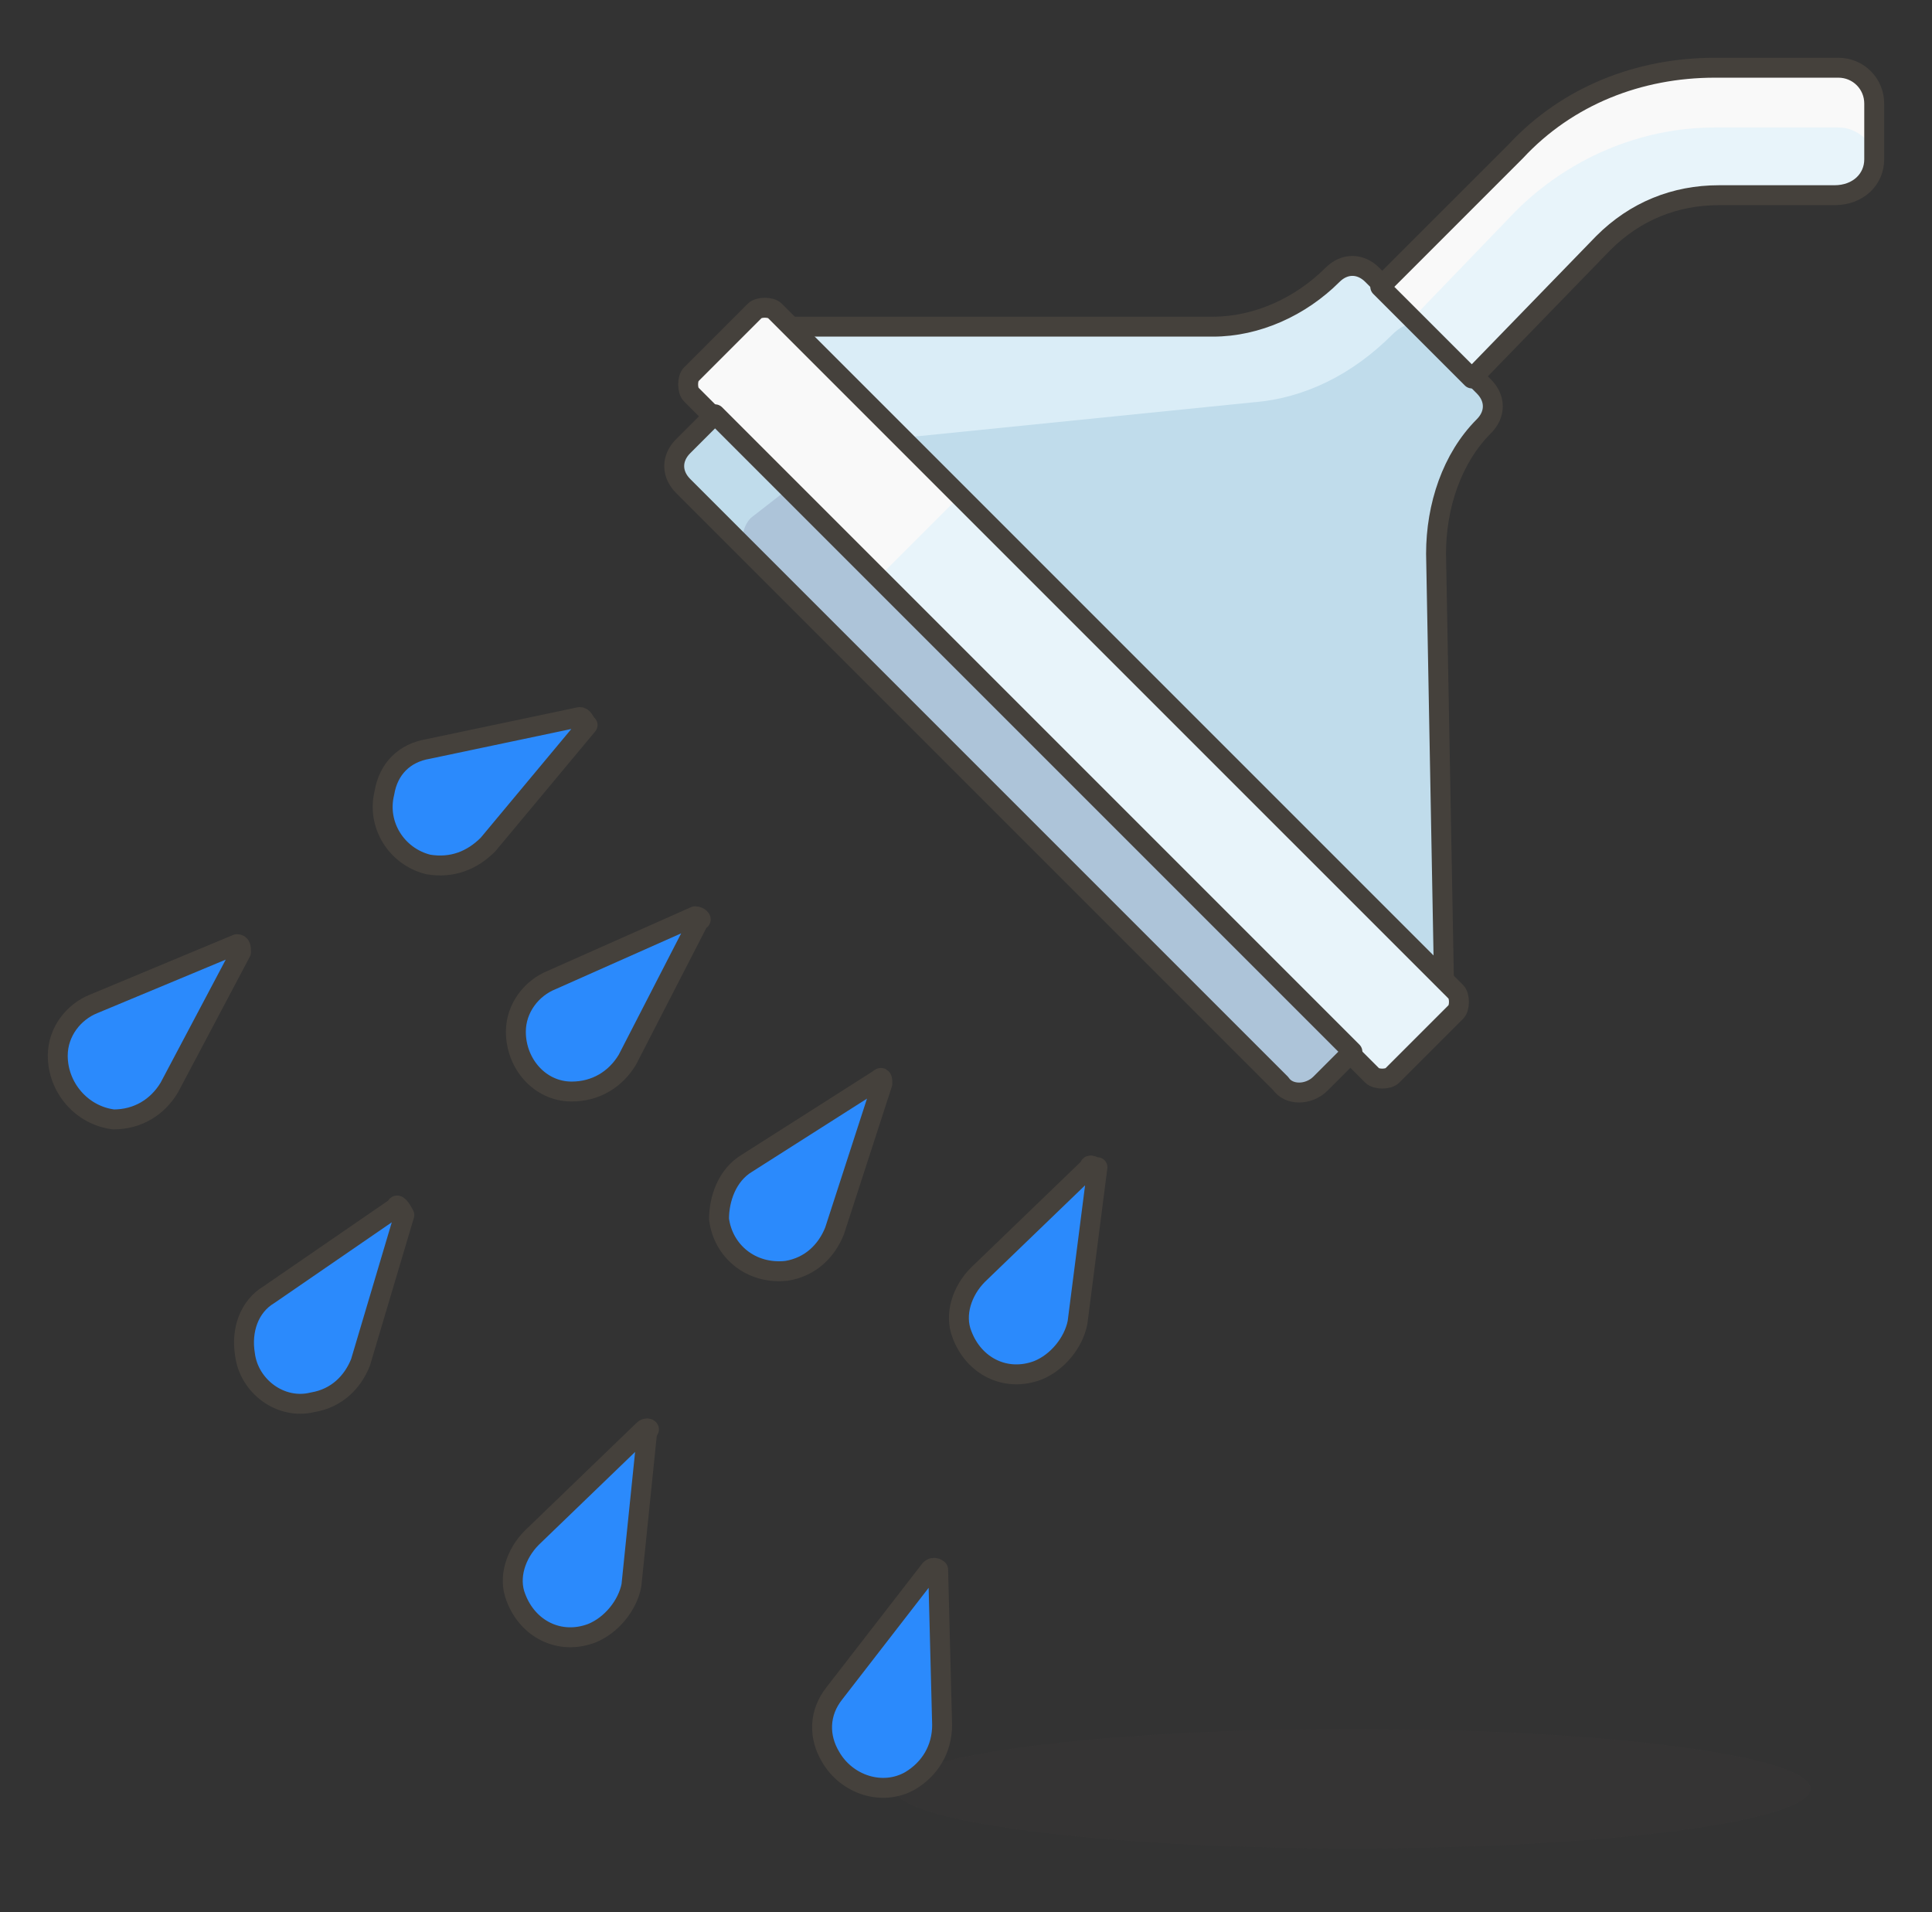 <svg width="97" height="96" viewBox="0 0 97 96" fill="none" xmlns="http://www.w3.org/2000/svg">
<rect x="0" y="0" width="97" height="96" fill="#333333" stroke="none"/>
<g id="shower">
<g id="Icons">
<g id="XMLID_1884_">
<path id="XMLID_1264_" opacity="0.15" d="M67.9 92.8C80.603 92.8 90.9 91.457 90.9 89.8C90.9 88.143 80.603 86.8 67.9 86.8C55.198 86.8 44.9 88.143 44.9 89.8C44.9 91.457 55.198 92.8 67.9 92.8Z" fill="#45413C"/>
<path id="XMLID_2848_" d="M34.9 46L27.7 49.2C26.7 49.6 25.9 50.6 25.9 51.8C25.9 53.4 27.1 54.8 28.7 54.8C29.9 54.8 30.9 54.2 31.5 53.2L35.1 46.2C35.3 46.2 35.1 46 34.9 46Z" fill="#2B8AFC" stroke="#45413C" stroke-miterlimit="10" stroke-linecap="round" stroke-linejoin="round"/>
<path id="XMLID_2847_" d="M19.9 60.6L13.5 65C12.5 65.6 12.1 66.8 12.3 68C12.5 69.6 14.1 70.8 15.7 70.4C16.9 70.2 17.7 69.4 18.1 68.4L20.3 61C20.1 60.6 19.9 60.4 19.9 60.6Z" fill="#2B8AFC" stroke="#45413C" stroke-miterlimit="10" stroke-linecap="round" stroke-linejoin="round"/>
<path id="XMLID_2846_" d="M29.101 36L21.501 37.6C20.301 37.8 19.501 38.6 19.301 39.8C18.901 41.4 19.901 43 21.501 43.4C22.701 43.6 23.701 43.2 24.501 42.4L29.501 36.4C29.301 36.2 29.301 36 29.101 36Z" fill="#2B8AFC" stroke="#45413C" stroke-miterlimit="10" stroke-linecap="round" stroke-linejoin="round"/>
<path id="XMLID_2845_" d="M11.9 47.4L4.7 50.4C3.7 50.8 2.9 51.8 2.9 53C2.9 54.6 4.1 56 5.7 56.2C6.9 56.2 7.9 55.6 8.5 54.6L12.1 47.8C12.1 47.6 12.1 47.4 11.9 47.4Z" fill="#2B8AFC" stroke="#45413C" stroke-miterlimit="10" stroke-linecap="round" stroke-linejoin="round"/>
<path id="XMLID_2844_" d="M44.1 54.2L37.5 58.4C36.5 59 36.1 60.2 36.1 61.2C36.3 62.8 37.7 64 39.5 63.8C40.7 63.6 41.5 62.8 41.9 61.8L44.3 54.4C44.3 54.2 44.3 54 44.1 54.2Z" fill="#2B8AFC" stroke="#45413C" stroke-miterlimit="10" stroke-linecap="round" stroke-linejoin="round"/>
<path id="XMLID_2843_" d="M32.301 71.8L26.701 77.2C25.901 78 25.501 79.2 25.901 80.2C26.501 81.8 28.101 82.6 29.701 82C30.701 81.6 31.501 80.6 31.701 79.6L32.501 71.8C32.701 71.8 32.501 71.6 32.301 71.8Z" fill="#2B8AFC" stroke="#45413C" stroke-miterlimit="10" stroke-linecap="round" stroke-linejoin="round"/>
<path id="XMLID_2842_" d="M54.7 58.6L49.099 64C48.3 64.8 47.9 66 48.3 67C48.9 68.6 50.499 69.4 52.099 68.8C53.099 68.4 53.9 67.4 54.099 66.4L55.099 58.6C54.9 58.6 54.7 58.4 54.7 58.6Z" fill="#2B8AFC" stroke="#45413C" stroke-miterlimit="10" stroke-linecap="round" stroke-linejoin="round"/>
<path id="XMLID_2841_" d="M46.701 78.8L41.901 85C41.101 86 41.101 87.2 41.701 88.2C42.501 89.6 44.301 90.2 45.701 89.4C46.701 88.8 47.301 87.8 47.301 86.6L47.101 78.8C47.101 78.8 46.901 78.6 46.701 78.8Z" fill="#2B8AFC" stroke="#45413C" stroke-miterlimit="10" stroke-linecap="round" stroke-linejoin="round"/>
<g id="XMLID_2828_">
<path id="XMLID_2840_" d="M74.5 21.4C75.1 20.8 75.1 20 74.5 19.4L68.9 13.8C68.3 13.2 67.5 13.2 66.9 13.8C65.3 15.4 63.1 16.4 60.9 16.4H39.5L72.5 49.4L72.1 27.8C72.1 25.4 72.9 23 74.5 21.4Z" fill="#C0DCEB"/>
<path id="XMLID_2839_" d="M62.9 20.2C65.5 20 67.9 18.8 69.9 16.8C70.3 16.4 70.7 16.2 71.3 16.2L68.9 13.8C68.3 13.2 67.5 13.2 66.9 13.8C65.3 15.4 63.1 16.4 60.9 16.4H39.5L45.1 22L62.9 20.2Z" fill="#DAEDF7"/>
<path id="XMLID_2838_" d="M74.5 21.4C75.1 20.8 75.1 20 74.5 19.4L68.9 13.8C68.3 13.2 67.5 13.2 66.9 13.8C65.3 15.4 63.1 16.4 60.9 16.4H39.5L72.5 49.4L72.1 27.8C72.1 25.4 72.9 23 74.5 21.4Z" stroke="#45413C" stroke-miterlimit="10" stroke-linecap="round" stroke-linejoin="round"/>
<path id="XMLID_2837_" d="M68.899 54L34.699 19.8C34.499 19.6 34.499 19 34.699 18.8L37.899 15.6C38.099 15.4 38.699 15.4 38.899 15.6L73.099 49.8C73.299 50 73.299 50.6 73.099 50.8L69.899 54C69.699 54.2 69.099 54.2 68.899 54Z" fill="#E8F4FA"/>
<path id="XMLID_2836_" d="M48.099 25L38.899 15.8C38.699 15.6 38.099 15.6 37.899 15.8L34.699 19C34.499 19.2 34.499 19.8 34.699 20L43.899 29.2L48.099 25Z" fill="#F9F9F9"/>
<path id="XMLID_2835_" d="M68.899 54L34.699 19.8C34.499 19.6 34.499 19 34.699 18.8L37.899 15.6C38.099 15.4 38.699 15.4 38.899 15.6L73.099 49.8C73.299 50 73.299 50.6 73.099 50.8L69.899 54C69.699 54.2 69.099 54.2 68.899 54Z" stroke="#45413C" stroke-miterlimit="10" stroke-linecap="round" stroke-linejoin="round"/>
<path id="XMLID_2834_" d="M64.3 54.4L34.3 24.4C33.7 23.8 33.7 23 34.3 22.4L35.9 20.8L67.9 52.8L66.3 54.4C65.7 55 64.7 55 64.3 54.4Z" fill="#ADC4D9"/>
<path id="XMLID_2833_" d="M37.7 26C37.3 26.4 37.1 27.2 37.5 27.8L34.3 24.6C33.7 24 33.7 23.2 34.3 22.6L35.9 21L39.5 24.6L37.7 26Z" fill="#C0DCEB"/>
<path id="XMLID_2832_" d="M64.3 54.4L34.3 24.4C33.7 23.8 33.7 23 34.3 22.4L35.9 20.8L67.9 52.8L66.3 54.4C65.7 55 64.7 55 64.3 54.4Z" stroke="#45413C" stroke-miterlimit="10" stroke-linecap="round" stroke-linejoin="round"/>
<path id="XMLID_2831_" d="M94.099 8V5.2C94.099 4.2 93.299 3.4 92.299 3.4H86.099C82.299 3.4 78.699 4.8 76.099 7.6L69.299 14.4L73.899 19L80.499 12.2C82.099 10.6 84.099 9.8 86.299 9.8H92.099C93.299 9.8 94.099 9 94.099 8Z" fill="#E8F4FA"/>
<path id="XMLID_2830_" d="M76.099 10.6C78.699 8 82.299 6.4 86.099 6.4H92.299C93.299 6.4 94.099 7.2 94.099 8V5.2C94.099 4.2 93.299 3.4 92.299 3.4H86.099C82.299 3.4 78.699 4.8 76.099 7.6L69.299 14.4L70.899 16L76.099 10.6Z" fill="#F9F9F9"/>
<path id="XMLID_2829_" d="M94.099 8V5.2C94.099 4.2 93.299 3.4 92.299 3.4H86.099C82.299 3.4 78.699 4.8 76.099 7.6L69.299 14.4L73.899 19L80.499 12.2C82.099 10.6 84.099 9.8 86.299 9.8H92.099C93.299 9.8 94.099 9 94.099 8Z" stroke="#45413C" stroke-miterlimit="10" stroke-linecap="round" stroke-linejoin="round"/>
</g>
</g>
</g>
</g>
</svg>
